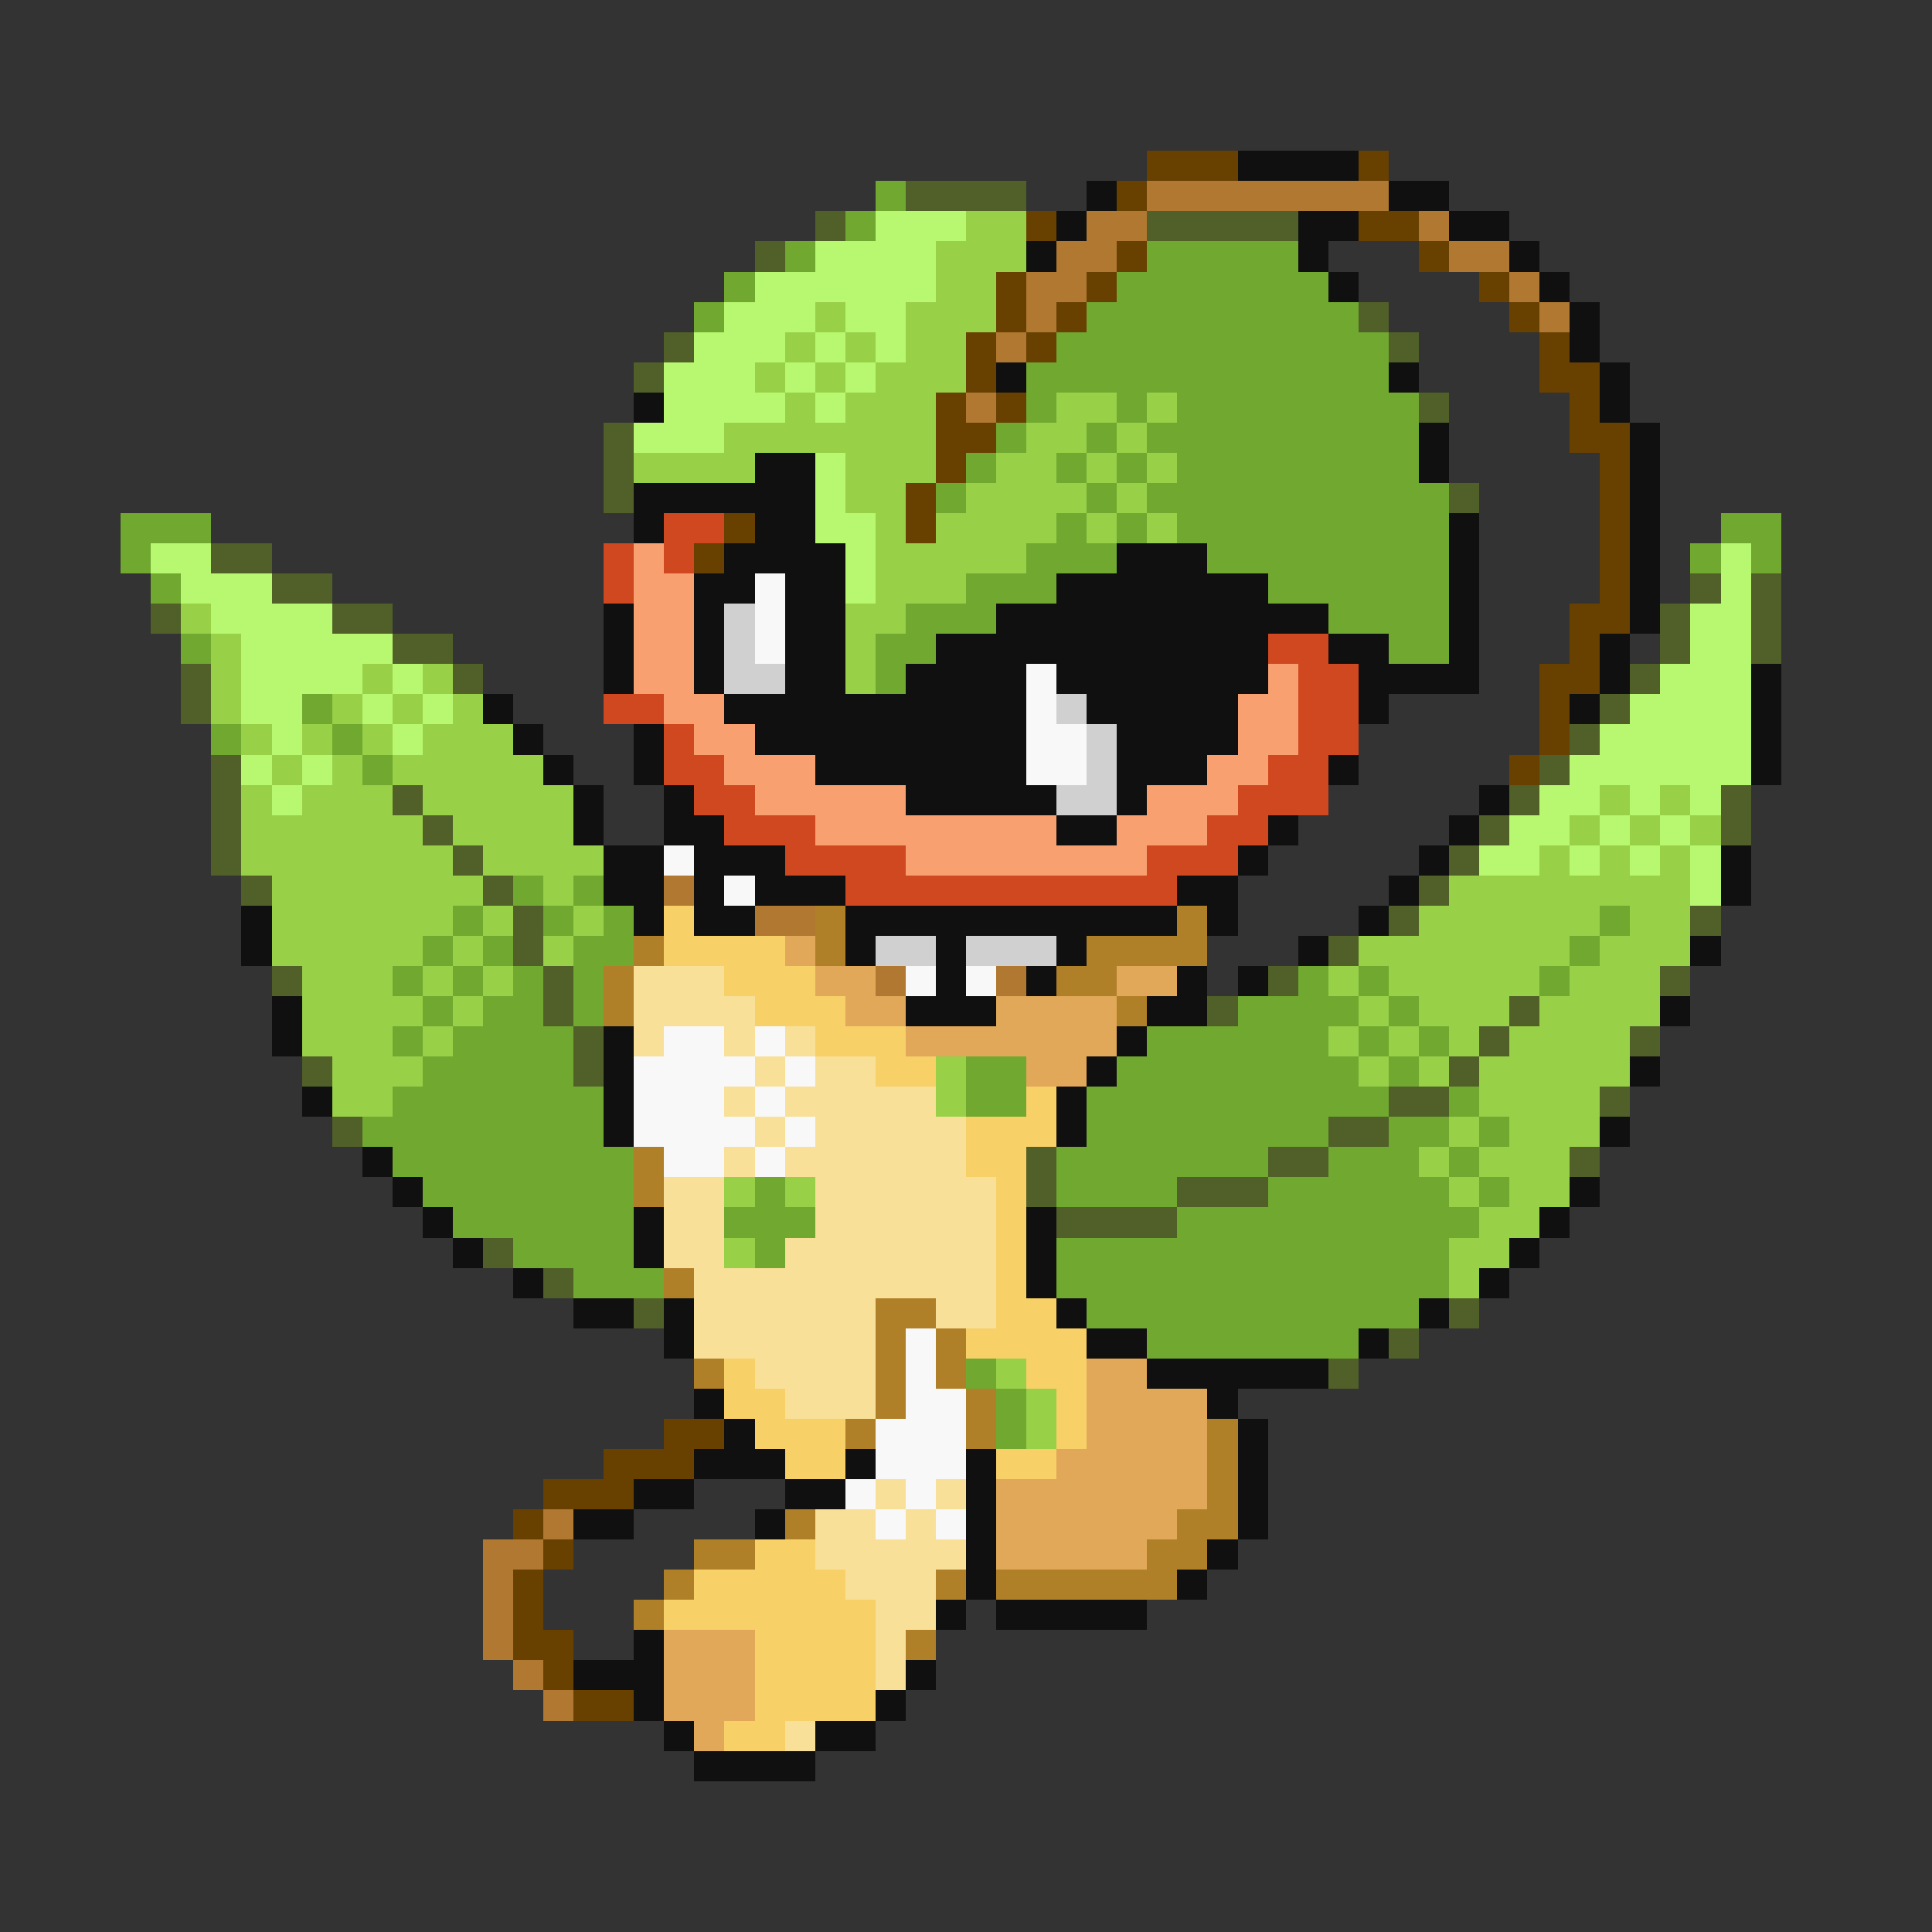<svg xmlns="http://www.w3.org/2000/svg" viewBox="0 -0.5 64 64" shape-rendering="crispEdges">
<rect x="0" y="-0.5" width="64" height="64" fill="#333333" stroke="none"/>
<path stroke="#684000" d="M38 5h3M45 5h1M37 6h1M34 7h1M45 7h2M37 8h1M47 8h1M33 9h1M36 9h1M49 9h1M33 10h1M35 10h1M50 10h1M32 11h1M34 11h1M51 11h1M32 12h1M51 12h2M31 13h1M33 13h1M52 13h1M31 14h2M52 14h2M31 15h1M53 15h1M30 16h1M53 16h1M24 17h1M30 17h1M53 17h1M23 18h1M53 18h1M53 19h1M52 20h2M52 21h1M51 22h2M51 23h1M51 24h1M50 25h1M22 47h2M20 48h3M18 49h3M17 50h1M18 51h1M17 52h1M17 53h1M17 54h2M18 55h1M19 56h2" />
<path stroke="#101010" d="M41 5h4M36 6h1M46 6h2M35 7h1M43 7h2M48 7h2M34 8h1M43 8h1M50 8h1M44 9h1M51 9h1M52 10h1M52 11h1M33 12h1M46 12h1M53 12h1M21 13h1M53 13h1M47 14h1M54 14h1M25 15h2M47 15h1M54 15h1M21 16h6M54 16h1M21 17h1M25 17h2M48 17h1M54 17h1M24 18h4M37 18h3M48 18h1M54 18h1M23 19h2M26 19h2M35 19h7M48 19h1M54 19h1M20 20h1M23 20h1M26 20h2M33 20h11M48 20h1M54 20h1M20 21h1M23 21h1M26 21h2M31 21h11M44 21h2M48 21h1M53 21h1M20 22h1M23 22h1M26 22h2M30 22h4M35 22h7M45 22h4M53 22h1M58 22h1M16 23h1M24 23h10M36 23h5M45 23h1M52 23h1M58 23h1M17 24h1M21 24h1M25 24h9M37 24h4M58 24h1M18 25h1M21 25h1M27 25h7M37 25h3M44 25h1M58 25h1M19 26h1M22 26h1M30 26h5M37 26h1M49 26h1M19 27h1M22 27h2M35 27h2M42 27h1M48 27h1M20 28h2M23 28h3M41 28h1M47 28h1M57 28h1M20 29h2M23 29h1M25 29h3M39 29h2M46 29h1M57 29h1M8 30h1M21 30h1M23 30h2M28 30h11M40 30h1M45 30h1M8 31h1M28 31h1M31 31h1M35 31h1M43 31h1M56 31h1M31 32h1M34 32h1M39 32h1M41 32h1M9 33h1M30 33h3M38 33h2M55 33h1M9 34h1M20 34h1M37 34h1M20 35h1M36 35h1M54 35h1M10 36h1M20 36h1M35 36h1M20 37h1M35 37h1M53 37h1M12 38h1M13 39h1M52 39h1M14 40h1M21 40h1M34 40h1M51 40h1M15 41h1M21 41h1M34 41h1M50 41h1M17 42h1M34 42h1M49 42h1M19 43h2M22 43h1M35 43h1M47 43h1M22 44h1M36 44h2M45 44h1M38 45h6M23 46h1M40 46h1M24 47h1M41 47h1M23 48h3M28 48h1M32 48h1M41 48h1M21 49h2M26 49h2M32 49h1M41 49h1M19 50h2M25 50h1M32 50h1M41 50h1M32 51h1M40 51h1M32 52h1M39 52h1M31 53h1M33 53h5M21 54h1M19 55h3M30 55h1M21 56h1M29 56h1M22 57h1M27 57h2M23 58h4" />
<path stroke="#70a830" d="M29 6h1M28 7h1M26 8h1M38 8h5M24 9h1M37 9h7M23 10h1M36 10h9M35 11h11M34 12h12M34 13h1M37 13h1M39 13h8M33 14h1M36 14h1M38 14h9M32 15h1M35 15h1M37 15h1M39 15h8M31 16h1M36 16h1M38 16h10M4 17h3M35 17h1M37 17h1M39 17h9M57 17h2M4 18h1M34 18h3M40 18h8M56 18h1M58 18h1M5 19h1M32 19h3M42 19h6M30 20h3M44 20h4M6 21h1M29 21h2M46 21h2M29 22h1M10 23h1M7 24h1M11 24h1M12 25h1M17 29h1M19 29h1M15 30h1M18 30h1M20 30h1M53 30h1M14 31h1M16 31h1M19 31h2M52 31h1M13 32h1M15 32h1M17 32h1M19 32h1M43 32h1M45 32h1M51 32h1M14 33h1M16 33h2M19 33h1M41 33h4M46 33h1M13 34h1M15 34h4M38 34h6M45 34h1M47 34h1M14 35h5M32 35h2M37 35h8M46 35h1M13 36h7M32 36h2M36 36h10M48 36h1M12 37h8M36 37h8M46 37h2M49 37h1M13 38h8M35 38h7M44 38h3M48 38h1M14 39h7M25 39h1M35 39h4M42 39h6M49 39h1M15 40h6M24 40h3M39 40h10M17 41h4M25 41h1M35 41h13M19 42h3M35 42h13M36 43h11M38 44h7M32 45h1M33 46h1M33 47h1" />
<path stroke="#506028" d="M30 6h4M27 7h1M38 7h5M25 8h1M45 10h1M22 11h1M46 11h1M21 12h1M47 13h1M20 14h1M20 15h1M20 16h1M48 16h1M7 18h2M9 19h2M56 19h1M58 19h1M5 20h1M11 20h2M55 20h1M58 20h1M13 21h2M55 21h1M58 21h1M6 22h1M15 22h1M54 22h1M6 23h1M53 23h1M52 24h1M7 25h1M51 25h1M7 26h1M13 26h1M50 26h1M57 26h1M7 27h1M14 27h1M49 27h1M57 27h1M7 28h1M15 28h1M48 28h1M8 29h1M16 29h1M47 29h1M17 30h1M46 30h1M56 30h1M17 31h1M44 31h1M9 32h1M18 32h1M42 32h1M55 32h1M18 33h1M40 33h1M50 33h1M19 34h1M49 34h1M54 34h1M10 35h1M19 35h1M48 35h1M46 36h2M53 36h1M11 37h1M44 37h2M34 38h1M42 38h2M52 38h1M34 39h1M39 39h3M35 40h4M16 41h1M18 42h1M21 43h1M48 43h1M46 44h1M44 45h1" />
<path stroke="#b07830" d="M38 6h8M36 7h2M47 7h1M35 8h2M48 8h2M34 9h2M50 9h1M34 10h1M51 10h1M33 11h1M32 13h1M22 29h1M25 30h2M29 32h1M33 32h1M18 50h1M16 51h2M16 52h1M16 53h1M16 54h1M17 55h1M18 56h1" />
<path stroke="#b8f870" d="M29 7h3M27 8h4M25 9h6M24 10h3M28 10h2M23 11h3M27 11h1M29 11h1M22 12h3M26 12h1M28 12h1M22 13h4M27 13h1M21 14h3M27 15h1M27 16h1M27 17h2M5 18h2M28 18h1M57 18h1M6 19h3M28 19h1M57 19h1M7 20h4M56 20h2M8 21h5M56 21h2M8 22h4M13 22h1M55 22h3M8 23h2M12 23h1M14 23h1M54 23h4M9 24h1M13 24h1M53 24h5M8 25h1M10 25h1M52 25h6M9 26h1M51 26h2M54 26h1M56 26h1M50 27h2M53 27h1M55 27h1M49 28h2M52 28h1M54 28h1M56 28h1M56 29h1" />
<path stroke="#98d048" d="M32 7h2M31 8h3M31 9h2M27 10h1M30 10h3M26 11h1M28 11h1M30 11h2M25 12h1M27 12h1M29 12h3M26 13h1M28 13h3M35 13h2M38 13h1M24 14h7M34 14h2M37 14h1M21 15h4M28 15h3M33 15h2M36 15h1M38 15h1M28 16h2M32 16h4M37 16h1M29 17h1M31 17h4M36 17h1M38 17h1M29 18h5M29 19h3M6 20h1M28 20h2M7 21h1M28 21h1M7 22h1M12 22h1M14 22h1M28 22h1M7 23h1M11 23h1M13 23h1M15 23h1M8 24h1M10 24h1M12 24h1M14 24h3M9 25h1M11 25h1M13 25h5M8 26h1M10 26h3M14 26h5M53 26h1M55 26h1M8 27h6M15 27h4M52 27h1M54 27h1M56 27h1M8 28h7M16 28h4M51 28h1M53 28h1M55 28h1M9 29h7M18 29h1M48 29h8M9 30h6M16 30h1M19 30h1M47 30h6M54 30h2M9 31h5M15 31h1M18 31h1M45 31h7M53 31h3M10 32h3M14 32h1M16 32h1M44 32h1M46 32h5M52 32h3M10 33h4M15 33h1M45 33h1M47 33h3M51 33h4M10 34h3M14 34h1M44 34h1M46 34h1M48 34h1M50 34h4M11 35h3M31 35h1M45 35h1M47 35h1M49 35h5M11 36h2M31 36h1M49 36h4M48 37h1M50 37h3M47 38h1M49 38h3M24 39h1M26 39h1M48 39h1M50 39h2M49 40h2M24 41h1M48 41h2M48 42h1M33 45h1M34 46h1M34 47h1" />
<path stroke="#d04820" d="M22 17h2M20 18h1M22 18h1M20 19h1M42 21h2M43 22h2M20 23h2M43 23h2M22 24h1M43 24h2M22 25h2M42 25h2M23 26h2M41 26h3M24 27h3M40 27h2M26 28h4M38 28h3M28 29h11" />
<path stroke="#f8a070" d="M21 18h1M21 19h2M21 20h2M21 21h2M21 22h2M42 22h1M22 23h2M41 23h2M23 24h2M41 24h2M24 25h3M40 25h2M25 26h5M38 26h3M27 27h8M37 27h3M30 28h8" />
<path stroke="#f8f8f8" d="M25 19h1M25 20h1M25 21h1M34 22h1M34 23h1M34 24h2M34 25h2M22 28h1M24 29h1M30 32h1M32 32h1M22 34h2M25 34h1M21 35h4M26 35h1M21 36h3M25 36h1M21 37h4M26 37h1M22 38h2M25 38h1M30 44h1M30 45h1M30 46h2M29 47h3M29 48h3M28 49h1M30 49h1M29 50h1M31 50h1" />
<path stroke="#d0d0d0" d="M24 20h1M24 21h1M24 22h2M35 23h1M36 24h1M36 25h1M35 26h2M29 31h2M32 31h3" />
<path stroke="#f8d068" d="M22 30h1M22 31h4M24 32h3M25 33h3M27 34h3M29 35h2M34 36h1M32 37h3M32 38h2M33 39h1M33 40h1M33 41h1M33 42h1M33 43h2M32 44h4M24 45h1M34 45h2M24 46h2M35 46h1M25 47h3M35 47h1M26 48h2M33 48h2M25 51h2M23 52h5M22 53h7M25 54h4M25 55h4M25 56h4M24 57h2" />
<path stroke="#b08028" d="M27 30h1M39 30h1M21 31h1M27 31h1M36 31h4M20 32h1M35 32h2M20 33h1M37 33h1M21 38h1M21 39h1M22 42h1M29 43h2M29 44h1M31 44h1M23 45h1M29 45h1M31 45h1M29 46h1M32 46h1M28 47h1M32 47h1M40 47h1M40 48h1M40 49h1M26 50h1M39 50h2M23 51h2M38 51h2M22 52h1M31 52h1M33 52h6M21 53h1M30 54h1" />
<path stroke="#e0a858" d="M26 31h1M27 32h2M37 32h2M28 33h2M33 33h4M30 34h7M34 35h2M36 45h2M36 46h4M36 47h4M35 48h5M33 49h7M33 50h6M33 51h5M22 54h3M22 55h3M22 56h3M23 57h1" />
<path stroke="#f8e098" d="M21 32h3M21 33h4M21 34h1M24 34h1M26 34h1M25 35h1M27 35h2M24 36h1M26 36h5M25 37h1M27 37h5M24 38h1M26 38h6M22 39h2M27 39h6M22 40h2M27 40h6M22 41h2M26 41h7M23 42h10M23 43h6M31 43h2M23 44h6M25 45h4M26 46h3M29 49h1M31 49h1M27 50h2M30 50h1M27 51h5M28 52h3M29 53h2M29 54h1M29 55h1M26 57h1" />
</svg>